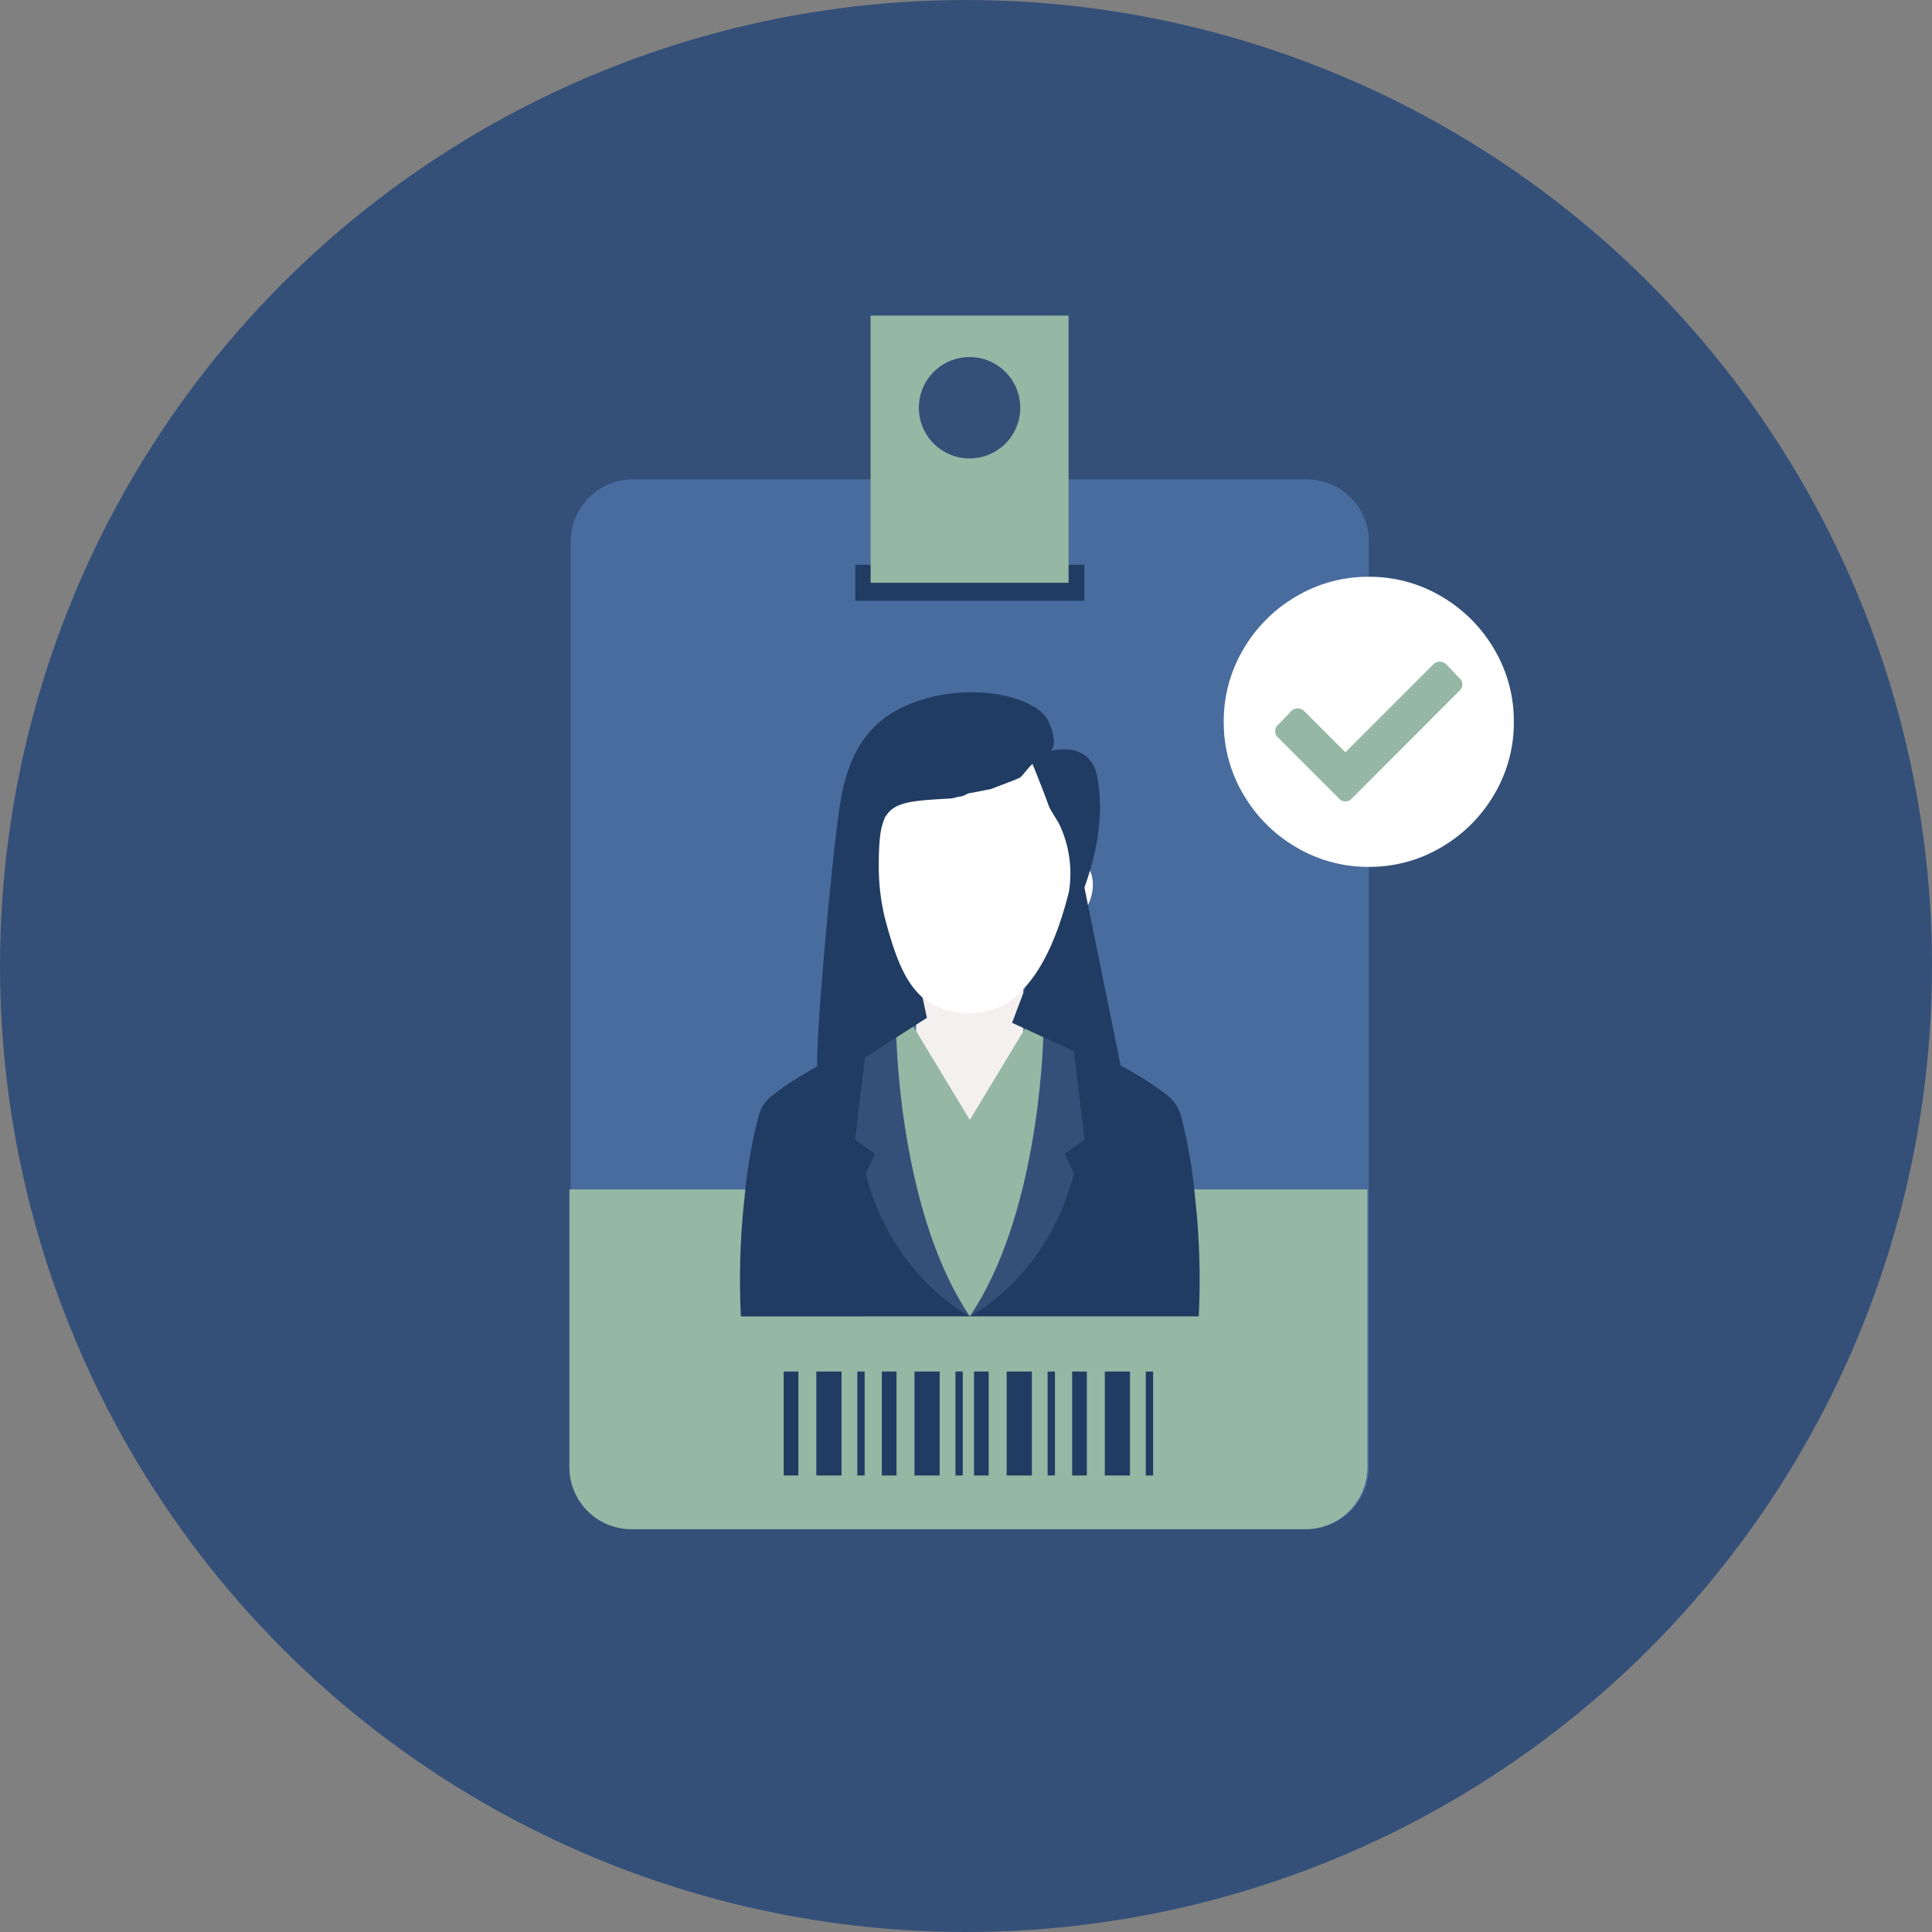 <svg xmlns="http://www.w3.org/2000/svg" width="271" height="271" viewBox="0 0 271 271">
  <rect x="0" y="0" width="271" height="271" fill="#808080" stroke="none"/>
  <g id="Group_691" data-name="Group 691" transform="translate(-185 -3180)">
    <circle id="Ellipse_115" data-name="Ellipse 115" cx="135.5" cy="135.5" r="135.5" transform="translate(185 3180)" fill="#345079"/>
    <g id="id" transform="translate(237.879 3211.793)">
      <path id="Path_8233" data-name="Path 8233" d="M130.331,23.959H35.782a8.694,8.694,0,0,0-8.695,8.695V162.512a8.7,8.7,0,0,0,8.695,8.695h94.548a8.7,8.7,0,0,0,8.694-8.695V32.654A8.694,8.694,0,0,0,130.331,23.959Z" transform="translate(0.099 11.501)" fill="#496c9f"/>
      <path id="Path_8234" data-name="Path 8234" d="M26.989,73.71V112.68a8.7,8.7,0,0,0,8.695,8.695h94.548a8.7,8.7,0,0,0,8.695-8.695V73.71Z" transform="translate(0 61.333)" fill="#95b7a4"/>
      <path id="Path_8235" data-name="Path 8235" d="M51.285,57.642H66.321V80.224H51.285Z" transform="translate(24.336 45.239)" fill="#f4f0f0"/>
      <path id="Path_8236" data-name="Path 8236" d="M102.781,86.364A71.4,71.4,0,0,0,100.8,74.849a5.5,5.5,0,0,0-1.942-2.866c-7.9-6.116-19.69-9.745-19.69-9.745L71.92,75.72H70.439L63.2,62.245S51.4,65.874,43.507,71.99a5.5,5.5,0,0,0-1.942,2.866,71.4,71.4,0,0,0-1.983,11.515,103.732,103.732,0,0,0-.51,16.65l32.109-.007h32.111A103.727,103.727,0,0,0,102.781,86.364Z" transform="translate(11.974 49.842)" fill="#213c62"/>
      <path id="Path_8237" data-name="Path 8237" d="M72.622,63.041c-1.457-.529-2.349-.8-2.349-.8L62.29,75.452h0L54.305,62.244s-.892.273-2.349.8c-1.1.395-2.529.933-4.134,1.61l.964,12.006,1.688,2.843.444,3.643c3.775,14.607,11.37,19.863,11.37,19.863h0c.051-.035,7.606-5.312,11.368-19.869L74.1,79.5l1.688-2.843.964-12.006C75.15,63.973,73.725,63.435,72.622,63.041Z" transform="translate(20.867 49.842)" fill="#95b7a4"/>
      <path id="Path_8242" data-name="Path 8242" d="M49.8,80,48.489,82.79C52.264,97.4,63.1,102.809,63.1,102.809c-9.415-13.97-10.262-36.67-10.333-39.965-.009-.264-.009-.4-.009-.4l-4.125,2.013-1.619,13.58Z" transform="translate(20.057 50.045)" fill="#345079"/>
      <path id="Path_8243" data-name="Path 8243" d="M68.347,80l1.314,2.789c-3.775,14.607-14.611,20.027-14.611,20.027,9.415-13.97,10.262-36.678,10.334-39.973.009-.265.009-.4.009-.4l4.125,2.013,1.619,13.58Z" transform="translate(28.106 50.042)" fill="#345079"/>
      <path id="Path_8244" data-name="Path 8244" d="M64.864,50.99c-1.082-.209-2.268,1.216-2.649,3.184s.187,3.733,1.269,3.942,2.268-1.216,2.649-3.184S65.946,51.2,64.864,50.99Z" transform="translate(34.165 38.556)" fill="#fff"/>
      <path id="Path_8245" data-name="Path 8245" d="M47.436,50.99c1.082-.209,2.268,1.216,2.649,3.184s-.187,3.733-1.269,3.942-2.268-1.216-2.649-3.184S46.354,51.2,47.436,50.99Z" transform="translate(19.09 38.556)" fill="#fff"/>
      <g id="Group_504" data-name="Group 504" transform="translate(57.049 47.424)">
        <path id="Path_8247" data-name="Path 8247" d="M82.232,50.979c-.928-5.57-6.548-3.857-6.548-3.857l-.007.014-.011-.01.018,0s1.146-1.15-.415-4.283-9.436-5.215-16.985-3.133S47.4,46.542,46.1,54.546c-1.089,6.7-3.861,36.855-3.077,37.807H46.1l12.185-7.812L52.257,56.368c4.435-3.224,14.1-1.55,20.727-6.709,1.042,4.116-.869,5.888,4.854,15.414L70.232,85.239l15.462,7.114-5.315-26.1.008,0C82.007,61.67,83.16,56.549,82.232,50.979Z" transform="translate(-38.195 -20.989)" fill="#213c62"/>
        <path id="Path_8248" data-name="Path 8248" d="M42.007,86.473h2.059v14.582H42.007Z" transform="translate(-42.007 26.693)" fill="#213c62"/>
        <path id="Path_8249" data-name="Path 8249" d="M47.165,86.473h1.029v14.582H47.165Z" transform="translate(-36.84 26.693)" fill="#213c62"/>
        <path id="Path_8250" data-name="Path 8250" d="M44.294,86.473h3.535v14.582H44.294Z" transform="translate(-39.716 26.693)" fill="#213c62"/>
        <path id="Path_8251" data-name="Path 8251" d="M48.884,86.473h2.059v14.582H48.884Z" transform="translate(-35.118 26.693)" fill="#213c62"/>
        <path id="Path_8252" data-name="Path 8252" d="M54.042,86.473h1.029v14.582H54.042Z" transform="translate(-29.952 26.693)" fill="#213c62"/>
        <path id="Path_8253" data-name="Path 8253" d="M51.171,86.473h3.535v14.582H51.171Z" transform="translate(-32.827 26.693)" fill="#213c62"/>
        <path id="Path_8254" data-name="Path 8254" d="M55.345,86.473H57.4v14.582H55.345Z" transform="translate(-28.646 26.693)" fill="#213c62"/>
        <path id="Path_8255" data-name="Path 8255" d="M60.5,86.473h1.029v14.582H60.5Z" transform="translate(-23.48 26.693)" fill="#213c62"/>
        <path id="Path_8256" data-name="Path 8256" d="M57.632,86.473h3.535v14.582H57.632Z" transform="translate(-26.356 26.693)" fill="#213c62"/>
        <path id="Path_8257" data-name="Path 8257" d="M62.222,86.473h2.059v14.582H62.222Z" transform="translate(-21.758 26.693)" fill="#213c62"/>
        <path id="Path_8258" data-name="Path 8258" d="M67.381,86.473H68.41v14.582H67.381Z" transform="translate(-16.591 26.693)" fill="#213c62"/>
        <path id="Path_8259" data-name="Path 8259" d="M64.509,86.473h3.535v14.582H64.509Z" transform="translate(-19.467 26.693)" fill="#213c62"/>
        <path id="Path_8260" data-name="Path 8260" d="M47.025,29.936H79.148V35H47.025Z" transform="translate(-36.98 -29.936)" fill="#213c62"/>
      </g>
      <path id="Path_8261" data-name="Path 8261" d="M48.1,12.477H75.866V49.955H48.1Z" transform="translate(21.143 0)" fill="#95b7a4"/>
      <path id="Path_8262" data-name="Path 8262" d="M58.592,15.382A7.111,7.111,0,1,0,65.7,22.493,7.111,7.111,0,0,0,58.592,15.382Z" transform="translate(24.532 2.909)" fill="#345079"/>
      <path id="Path_8246" data-name="Path 8246" d="M75.994,53.6a16.089,16.089,0,0,1,1.385,9.543c-2.148,8.655-6.2,17.028-13.784,17.028-7.5,0-9.836-4.932-12.067-13.484a30.86,30.86,0,0,1-.822-7.022c0-9.047,1.272-9.113,10.216-9.609.248-.021,1.016-.272,1.264-.272h0c.372,0,1.038-.509,1.41-.488l2.873-.566,3.955-1.52c.186,0,1.67-2,1.855-1.963C75.588,53.373,73.742,49.8,75.994,53.6Z" transform="translate(19.679 30.147)" fill="#fff"/>
    </g>
    <g id="Group_505" data-name="Group 505" transform="translate(-1 -41)">
      <circle id="Ellipse_117" data-name="Ellipse 117" cx="15.5" cy="15.5" r="15.5" transform="translate(363 3307)" fill="#95b7a4"/>
      <path id="Path_8263" data-name="Path 8263" d="M41.344-15.75A19.72,19.72,0,0,0,38.6-25.922a20.557,20.557,0,0,0-7.424-7.424A19.72,19.72,0,0,0,21-36.094a19.72,19.72,0,0,0-10.172,2.748A20.557,20.557,0,0,0,3.4-25.922,19.72,19.72,0,0,0,.656-15.75,19.72,19.72,0,0,0,3.4-5.578a20.557,20.557,0,0,0,7.424,7.424A19.72,19.72,0,0,0,21,4.594,19.72,19.72,0,0,0,31.172,1.846,20.557,20.557,0,0,0,38.6-5.578,19.72,19.72,0,0,0,41.344-15.75ZM18.621-5a1.092,1.092,0,0,1-.9.41,1.092,1.092,0,0,1-.9-.41L8.285-13.535a1.092,1.092,0,0,1-.41-.9,1.092,1.092,0,0,1,.41-.9l1.8-1.887a1.3,1.3,0,0,1,.943-.41,1.3,1.3,0,0,1,.943.41l5.742,5.742,12.3-12.3a1.3,1.3,0,0,1,.943-.41,1.3,1.3,0,0,1,.943.41l1.8,1.887a1.092,1.092,0,0,1,.41.9,1.092,1.092,0,0,1-.41.9Z" transform="translate(357 3338)" fill="#fff"/>
    </g>
  </g>
</svg>
